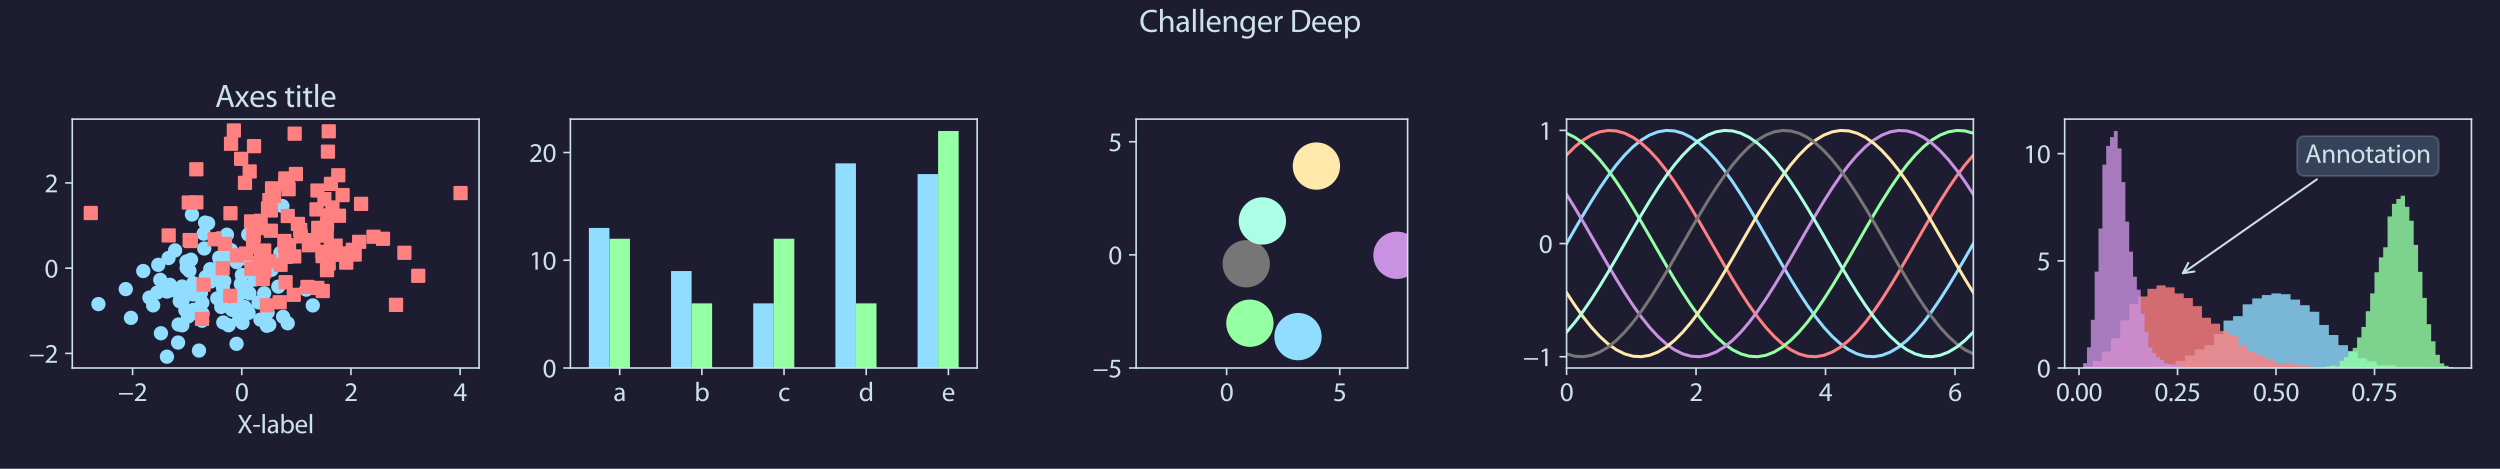 <svg height="307.2" viewBox="0 0 1228.8 230.4" width="1638.4" xmlns="http://www.w3.org/2000/svg" xmlns:xlink="http://www.w3.org/1999/xlink"><defs><style>*{stroke-linecap:butt;stroke-linejoin:round}</style></defs><g id="figure_1"><path d="M0 230.4h1228.8V0H0z" style="fill:#1e1c31" id="patch_1"/><g id="axes_1"><path d="M35.53 180.88h199.934V58.56H35.53z" style="fill:#1e1c31" id="patch_2"/><g id="matplotlib.axis_1"><g id="xtick_1"><g id="line2d_1"><defs><path d="M0 0v3.5" id="m5977564059" style="stroke:#cbe3e7;stroke-width:.8"/></defs><use style="fill:#cbe3e7;stroke:#cbe3e7;stroke-width:.8" x="65.165" xlink:href="#m5977564059" y="180.88"/></g><g style="fill:#cbe3e7" transform="matrix(.13 0 0 -.13 57.957 197.11)" id="text_1"><defs><path d="M256 1901v-384h3302v384H256z" id="MyriadPro-Regular-2212" transform="scale(.016)"/><path d="M2944 0v467H1075v13l333 307c877 845 1434 1466 1434 2234 0 595-378 1209-1274 1209-480 0-890-179-1178-422l180-397c192 160 505 352 883 352 621 0 825-390 825-813-6-627-486-1164-1548-2176L288 346V0h2656z" id="MyriadPro-Regular-32" transform="scale(.016)"/></defs><use xlink:href="#MyriadPro-Regular-2212"/><use x="59.6" xlink:href="#MyriadPro-Regular-32"/></g></g><g id="xtick_2"><use style="fill:#cbe3e7;stroke:#cbe3e7;stroke-width:.8" x="118.833" xlink:href="#m5977564059" y="180.88" id="line2d_2"/><g style="fill:#cbe3e7" transform="matrix(.13 0 0 -.13 115.498 197.11)" id="text_2"><defs><path d="M1677 4230c-845 0-1447-768-1447-2163C243 691 794-70 1606-70c922 0 1447 780 1447 2195 0 1325-499 2105-1376 2105zm-32-435c582 0 845-672 845-1696 0-1062-276-1734-852-1734-512 0-844 614-844 1696 0 1133 358 1734 851 1734z" id="MyriadPro-Regular-30" transform="scale(.016)"/></defs><use xlink:href="#MyriadPro-Regular-30"/></g></g><g id="xtick_3"><use style="fill:#cbe3e7;stroke:#cbe3e7;stroke-width:.8" x="172.5" xlink:href="#m5977564059" y="180.88" id="line2d_3"/><use xlink:href="#MyriadPro-Regular-32" style="fill:#cbe3e7" transform="matrix(.13 0 0 -.13 169.166 197.11)" id="text_3"/></g><g id="xtick_4"><use style="fill:#cbe3e7;stroke:#cbe3e7;stroke-width:.8" x="226.168" xlink:href="#m5977564059" y="180.88" id="line2d_4"/><g style="fill:#cbe3e7" transform="matrix(.13 0 0 -.13 222.834 197.11)" id="text_4"><defs><path d="M2560 0v1133h582v441h-582v2586h-608L96 1504v-371h1933V0h531zM666 1574v13l1017 1415c115 192 218 371 346 614h19c-13-218-19-435-19-653V1574H666z" id="MyriadPro-Regular-34" transform="scale(.016)"/></defs><use xlink:href="#MyriadPro-Regular-34"/></g></g><g style="fill:#cbe3e7" transform="matrix(.13 0 0 -.13 116.635 212.914)" id="text_5"><defs><path d="M3494 0 2150 2214l1312 2100h-640l-588-1012c-160-275-269-473-391-729h-19c-115 230-237 448-397 729L858 4314H211l1267-2132L160 0h640l518 947c224 378 346 608 468 858h12c135-250 276-487 500-851L2848 0h646z" id="MyriadPro-Regular-58" transform="scale(.016)"/><path d="M192 1939v-416h1581v416H192z" id="MyriadPro-Regular-2d" transform="scale(.016)"/><path d="M467 0h563v4544H467V0z" id="MyriadPro-Regular-6c" transform="scale(.016)"/><path d="M2643 1901c0 621-230 1267-1177 1267-391 0-762-109-1018-275l128-371c218 140 518 230 806 230 634 0 704-461 704-717v-64C890 1978 224 1568 224 819c0-448 320-889 947-889 442 0 775 217 947 460h20l44-390h512c-38 211-51 474-51 742v1159zm-544-858c0-57-13-121-32-179-89-262-345-518-749-518-288 0-531 172-531 537 0 602 698 711 1312 698v-538z" id="MyriadPro-Regular-61" transform="scale(.016)"/><path d="M467 800c0-275-13-589-25-800h486l26 512h19c230-410 589-582 1037-582 691 0 1388 550 1388 1657 7 941-537 1581-1305 1581-499 0-858-224-1056-570h-13v1946H467V800zm557 998c0 90 19 167 32 231 115 429 474 691 858 691 601 0 921-531 921-1152 0-710-352-1190-941-1190-409 0-736 268-844 659-13 64-26 134-26 205v556z" id="MyriadPro-Regular-62" transform="scale(.016)"/><path d="M2957 1446c6 58 19 148 19 263 0 569-269 1459-1280 1459-902 0-1453-736-1453-1670C243 563 813-70 1766-70c493 0 832 108 1031 198l-96 403c-211-89-455-160-858-160-563 0-1049 314-1062 1075h2176zM787 1850c45 390 295 915 864 915 634 0 787-557 781-915H787z" id="MyriadPro-Regular-65" transform="scale(.016)"/></defs><use xlink:href="#MyriadPro-Regular-58"/><use x="57.1" xlink:href="#MyriadPro-Regular-2d"/><use x="87.8" xlink:href="#MyriadPro-Regular-6c"/><use x="111.4" xlink:href="#MyriadPro-Regular-61"/><use x="159.6" xlink:href="#MyriadPro-Regular-62"/><use x="216.5" xlink:href="#MyriadPro-Regular-65"/><use x="266.6" xlink:href="#MyriadPro-Regular-6c"/></g></g><g id="matplotlib.axis_2"><g id="ytick_1"><g id="line2d_5"><defs><path d="M0 0h-3.5" id="m542e4ddb6e" style="stroke:#cbe3e7;stroke-width:.8"/></defs><use style="fill:#cbe3e7;stroke:#cbe3e7;stroke-width:.8" x="35.53" xlink:href="#m542e4ddb6e" y="173.709"/></g><g style="fill:#cbe3e7" transform="matrix(.13 0 0 -.13 14.114 178.324)" id="text_6"><use xlink:href="#MyriadPro-Regular-2212"/><use x="59.6" xlink:href="#MyriadPro-Regular-32"/></g></g><g id="ytick_2"><use style="fill:#cbe3e7;stroke:#cbe3e7;stroke-width:.8" x="35.53" xlink:href="#m542e4ddb6e" y="131.813" id="line2d_6"/><use xlink:href="#MyriadPro-Regular-30" style="fill:#cbe3e7" transform="matrix(.13 0 0 -.13 21.861 136.428)" id="text_7"/></g><g id="ytick_3"><use style="fill:#cbe3e7;stroke:#cbe3e7;stroke-width:.8" x="35.53" xlink:href="#m542e4ddb6e" y="89.916" id="line2d_7"/><use xlink:href="#MyriadPro-Regular-32" style="fill:#cbe3e7" transform="matrix(.13 0 0 -.13 21.861 94.531)" id="text_8"/></g></g><g id="line2d_8"><defs><path d="M0 3a3 3 0 1 0 0-6 3 3 0 0 0 0 6z" id="m3dda880551" style="stroke:#91ddff"/></defs><g clip-path="url(#pf82b9658dc)"><use style="fill:#91ddff;stroke:#91ddff" x="75.285" xlink:href="#m3dda880551" y="150.108"/><use style="fill:#91ddff;stroke:#91ddff" x="82.045" xlink:href="#m3dda880551" y="175.32"/><use style="fill:#91ddff;stroke:#91ddff" x="108.739" xlink:href="#m3dda880551" y="150.863"/><use style="fill:#91ddff;stroke:#91ddff" x="118.89" xlink:href="#m3dda880551" y="135.18"/><use style="fill:#91ddff;stroke:#91ddff" x="103.625" xlink:href="#m3dda880551" y="138.356"/><use style="fill:#91ddff;stroke:#91ddff" x="93.884" xlink:href="#m3dda880551" y="127.657"/><use style="fill:#91ddff;stroke:#91ddff" x="107.399" xlink:href="#m3dda880551" y="117.193"/><use style="fill:#91ddff;stroke:#91ddff" x="118.372" xlink:href="#m3dda880551" y="139.564"/><use style="fill:#91ddff;stroke:#91ddff" x="112.369" xlink:href="#m3dda880551" y="159.875"/><use style="fill:#91ddff;stroke:#91ddff" x="83.557" xlink:href="#m3dda880551" y="140.007"/><use style="fill:#91ddff;stroke:#91ddff" x="139.146" xlink:href="#m3dda880551" y="155.723"/><use style="fill:#91ddff;stroke:#91ddff" x="133.461" xlink:href="#m3dda880551" y="132.609"/><use style="fill:#91ddff;stroke:#91ddff" x="120.219" xlink:href="#m3dda880551" y="150.913"/><use style="fill:#91ddff;stroke:#91ddff" x="103.341" xlink:href="#m3dda880551" y="132.295"/><use style="fill:#91ddff;stroke:#91ddff" x="127.09" xlink:href="#m3dda880551" y="148.627"/><use style="fill:#91ddff;stroke:#91ddff" x="137.84" xlink:href="#m3dda880551" y="124.265"/><use style="fill:#91ddff;stroke:#91ddff" x="136.787" xlink:href="#m3dda880551" y="140.882"/><use style="fill:#91ddff;stroke:#91ddff" x="91.859" xlink:href="#m3dda880551" y="152.939"/><use style="fill:#91ddff;stroke:#91ddff" x="73.451" xlink:href="#m3dda880551" y="146.273"/><use style="fill:#91ddff;stroke:#91ddff" x="82.847" xlink:href="#m3dda880551" y="126.823"/><use style="fill:#91ddff;stroke:#91ddff" x="132.345" xlink:href="#m3dda880551" y="159.68"/><use style="fill:#91ddff;stroke:#91ddff" x="108.887" xlink:href="#m3dda880551" y="131.55"/><use style="fill:#91ddff;stroke:#91ddff" x="113.529" xlink:href="#m3dda880551" y="122.959"/><use style="fill:#91ddff;stroke:#91ddff" x="111.529" xlink:href="#m3dda880551" y="115.367"/><use style="fill:#91ddff;stroke:#91ddff" x="98.75" xlink:href="#m3dda880551" y="143.979"/><use style="fill:#91ddff;stroke:#91ddff" x="122.573" xlink:href="#m3dda880551" y="144.166"/><use style="fill:#91ddff;stroke:#91ddff" x="99.438" xlink:href="#m3dda880551" y="148.818"/><use style="fill:#91ddff;stroke:#91ddff" x="89.488" xlink:href="#m3dda880551" y="140.841"/><use style="fill:#91ddff;stroke:#91ddff" x="108.055" xlink:href="#m3dda880551" y="127.578"/><use style="fill:#91ddff;stroke:#91ddff" x="118.399" xlink:href="#m3dda880551" y="144.178"/><use style="fill:#91ddff;stroke:#91ddff" x="150.55" xlink:href="#m3dda880551" y="142.345"/><use style="fill:#91ddff;stroke:#91ddff" x="101.117" xlink:href="#m3dda880551" y="136.16"/><use style="fill:#91ddff;stroke:#91ddff" x="70.415" xlink:href="#m3dda880551" y="133.207"/><use style="fill:#91ddff;stroke:#91ddff" x="91.118" xlink:href="#m3dda880551" y="152.449"/><use style="fill:#91ddff;stroke:#91ddff" x="123.886" xlink:href="#m3dda880551" y="132.132"/><use style="fill:#91ddff;stroke:#91ddff" x="94.975" xlink:href="#m3dda880551" y="139.188"/><use style="fill:#91ddff;stroke:#91ddff" x="87.523" xlink:href="#m3dda880551" y="168.367"/><use style="fill:#91ddff;stroke:#91ddff" x="92.025" xlink:href="#m3dda880551" y="129.97"/><use style="fill:#91ddff;stroke:#91ddff" x="119.195" xlink:href="#m3dda880551" y="158.718"/><use style="fill:#91ddff;stroke:#91ddff" x="82.017" xlink:href="#m3dda880551" y="143.302"/><use style="fill:#91ddff;stroke:#91ddff" x="107.337" xlink:href="#m3dda880551" y="137.115"/><use style="fill:#91ddff;stroke:#91ddff" x="122.161" xlink:href="#m3dda880551" y="153.764"/><use style="fill:#91ddff;stroke:#91ddff" x="138.793" xlink:href="#m3dda880551" y="101.278"/><use style="fill:#91ddff;stroke:#91ddff" x="100.391" xlink:href="#m3dda880551" y="122.136"/><use style="fill:#91ddff;stroke:#91ddff" x="94.349" xlink:href="#m3dda880551" y="105.445"/><use style="fill:#91ddff;stroke:#91ddff" x="89.775" xlink:href="#m3dda880551" y="147.638"/><use style="fill:#91ddff;stroke:#91ddff" x="77.257" xlink:href="#m3dda880551" y="143.795"/><use style="fill:#91ddff;stroke:#91ddff" x="153.74" xlink:href="#m3dda880551" y="150.116"/><use style="fill:#91ddff;stroke:#91ddff" x="111.722" xlink:href="#m3dda880551" y="124.839"/><use style="fill:#91ddff;stroke:#91ddff" x="109.57" xlink:href="#m3dda880551" y="141.473"/><use style="fill:#91ddff;stroke:#91ddff" x="48.375" xlink:href="#m3dda880551" y="149.465"/><use style="fill:#91ddff;stroke:#91ddff" x="121.065" xlink:href="#m3dda880551" y="141.008"/><use style="fill:#91ddff;stroke:#91ddff" x="61.825" xlink:href="#m3dda880551" y="142.099"/><use style="fill:#91ddff;stroke:#91ddff" x="99.571" xlink:href="#m3dda880551" y="154.24"/><use style="fill:#91ddff;stroke:#91ddff" x="77.788" xlink:href="#m3dda880551" y="130.169"/><use style="fill:#91ddff;stroke:#91ddff" x="102.305" xlink:href="#m3dda880551" y="109.785"/><use style="fill:#91ddff;stroke:#91ddff" x="131.56" xlink:href="#m3dda880551" y="153.571"/><use style="fill:#91ddff;stroke:#91ddff" x="109.165" xlink:href="#m3dda880551" y="148.239"/><use style="fill:#91ddff;stroke:#91ddff" x="98.484" xlink:href="#m3dda880551" y="144.201"/><use style="fill:#91ddff;stroke:#91ddff" x="87.771" xlink:href="#m3dda880551" y="159.507"/><use style="fill:#91ddff;stroke:#91ddff" x="94.872" xlink:href="#m3dda880551" y="144.731"/><use style="fill:#91ddff;stroke:#91ddff" x="129.855" xlink:href="#m3dda880551" y="144.164"/><use style="fill:#91ddff;stroke:#91ddff" x="116.278" xlink:href="#m3dda880551" y="168.996"/><use style="fill:#91ddff;stroke:#91ddff" x="89.608" xlink:href="#m3dda880551" y="159.891"/><use style="fill:#91ddff;stroke:#91ddff" x="86.062" xlink:href="#m3dda880551" y="123.078"/><use style="fill:#91ddff;stroke:#91ddff" x="106.812" xlink:href="#m3dda880551" y="146.645"/><use style="fill:#91ddff;stroke:#91ddff" x="128.013" xlink:href="#m3dda880551" y="157.097"/><use style="fill:#91ddff;stroke:#91ddff" x="79.106" xlink:href="#m3dda880551" y="163.805"/><use style="fill:#91ddff;stroke:#91ddff" x="110.22" xlink:href="#m3dda880551" y="138.131"/><use style="fill:#91ddff;stroke:#91ddff" x="100.097" xlink:href="#m3dda880551" y="114.837"/><use style="fill:#91ddff;stroke:#91ddff" x="109.757" xlink:href="#m3dda880551" y="158.508"/><use style="fill:#91ddff;stroke:#91ddff" x="131.156" xlink:href="#m3dda880551" y="160.131"/><use style="fill:#91ddff;stroke:#91ddff" x="78.771" xlink:href="#m3dda880551" y="137.548"/><use style="fill:#91ddff;stroke:#91ddff" x="141.413" xlink:href="#m3dda880551" y="158.889"/><use style="fill:#91ddff;stroke:#91ddff" x="96.186" xlink:href="#m3dda880551" y="152.221"/><use style="fill:#91ddff;stroke:#91ddff" x="83.569" xlink:href="#m3dda880551" y="142.749"/><use style="fill:#91ddff;stroke:#91ddff" x="100.804" xlink:href="#m3dda880551" y="109.413"/><use style="fill:#91ddff;stroke:#91ddff" x="122.004" xlink:href="#m3dda880551" y="115.258"/><use style="fill:#91ddff;stroke:#91ddff" x="64.369" xlink:href="#m3dda880551" y="156.236"/><use style="fill:#91ddff;stroke:#91ddff" x="88.361" xlink:href="#m3dda880551" y="148.079"/><use style="fill:#91ddff;stroke:#91ddff" x="116.231" xlink:href="#m3dda880551" y="128.811"/><use style="fill:#91ddff;stroke:#91ddff" x="92.396" xlink:href="#m3dda880551" y="155.6"/><use style="fill:#91ddff;stroke:#91ddff" x="121.166" xlink:href="#m3dda880551" y="127.227"/><use style="fill:#91ddff;stroke:#91ddff" x="93.079" xlink:href="#m3dda880551" y="133.075"/><use style="fill:#91ddff;stroke:#91ddff" x="91.655" xlink:href="#m3dda880551" y="128.533"/><use style="fill:#91ddff;stroke:#91ddff" x="91.739" xlink:href="#m3dda880551" y="131.715"/><use style="fill:#91ddff;stroke:#91ddff" x="110.293" xlink:href="#m3dda880551" y="126.897"/><use style="fill:#91ddff;stroke:#91ddff" x="117.414" xlink:href="#m3dda880551" y="126.707"/><use style="fill:#91ddff;stroke:#91ddff" x="107.76" xlink:href="#m3dda880551" y="126.609"/><use style="fill:#91ddff;stroke:#91ddff" x="99.342" xlink:href="#m3dda880551" y="157.644"/><use style="fill:#91ddff;stroke:#91ddff" x="96.901" xlink:href="#m3dda880551" y="153.881"/><use style="fill:#91ddff;stroke:#91ddff" x="88.615" xlink:href="#m3dda880551" y="145.743"/><use style="fill:#91ddff;stroke:#91ddff" x="94.945" xlink:href="#m3dda880551" y="152.372"/><use style="fill:#91ddff;stroke:#91ddff" x="117.502" xlink:href="#m3dda880551" y="157.104"/><use style="fill:#91ddff;stroke:#91ddff" x="97.803" xlink:href="#m3dda880551" y="172.306"/><use style="fill:#91ddff;stroke:#91ddff" x="125.262" xlink:href="#m3dda880551" y="137.364"/><use style="fill:#91ddff;stroke:#91ddff" x="117.191" xlink:href="#m3dda880551" y="150.316"/><use style="fill:#91ddff;stroke:#91ddff" x="106.012" xlink:href="#m3dda880551" y="135.393"/><use style="fill:#91ddff;stroke:#91ddff" x="121.487" xlink:href="#m3dda880551" y="152.419"/><use style="fill:#91ddff;stroke:#91ddff" x="114.093" xlink:href="#m3dda880551" y="152.291"/></g></g><g id="line2d_9"><defs><path d="M-3 3h6v-6h-6z" id="mab4e9adbf5" style="stroke:#ff8080;stroke-linejoin:miter"/></defs><g clip-path="url(#pf82b9658dc)"><use style="fill:#ff8080;stroke:#ff8080;stroke-linejoin:miter" x="124.7" xlink:href="#mab4e9adbf5" y="115.678"/><use style="fill:#ff8080;stroke:#ff8080;stroke-linejoin:miter" x="151.147" xlink:href="#mab4e9adbf5" y="141.04"/><use style="fill:#ff8080;stroke:#ff8080;stroke-linejoin:miter" x="158.564" xlink:href="#mab4e9adbf5" y="125.893"/><use style="fill:#ff8080;stroke:#ff8080;stroke-linejoin:miter" x="44.618" xlink:href="#mab4e9adbf5" y="104.701"/><use style="fill:#ff8080;stroke:#ff8080;stroke-linejoin:miter" x="176.53" xlink:href="#mab4e9adbf5" y="118.863"/><use style="fill:#ff8080;stroke:#ff8080;stroke-linejoin:miter" x="82.907" xlink:href="#mab4e9adbf5" y="115.72"/><use style="fill:#ff8080;stroke:#ff8080;stroke-linejoin:miter" x="124.864" xlink:href="#mab4e9adbf5" y="71.833"/><use style="fill:#ff8080;stroke:#ff8080;stroke-linejoin:miter" x="174.332" xlink:href="#mab4e9adbf5" y="125.1"/><use style="fill:#ff8080;stroke:#ff8080;stroke-linejoin:miter" x="133.716" xlink:href="#mab4e9adbf5" y="92.564"/><use style="fill:#ff8080;stroke:#ff8080;stroke-linejoin:miter" x="110.557" xlink:href="#mab4e9adbf5" y="119.887"/><use style="fill:#ff8080;stroke:#ff8080;stroke-linejoin:miter" x="168.392" xlink:href="#mab4e9adbf5" y="95.877"/><use style="fill:#ff8080;stroke:#ff8080;stroke-linejoin:miter" x="141.877" xlink:href="#mab4e9adbf5" y="93.012"/><use style="fill:#ff8080;stroke:#ff8080;stroke-linejoin:miter" x="140.183" xlink:href="#mab4e9adbf5" y="90.527"/><use style="fill:#ff8080;stroke:#ff8080;stroke-linejoin:miter" x="188.244" xlink:href="#mab4e9adbf5" y="117.373"/><use style="fill:#ff8080;stroke:#ff8080;stroke-linejoin:miter" x="145.448" xlink:href="#mab4e9adbf5" y="85.519"/><use style="fill:#ff8080;stroke:#ff8080;stroke-linejoin:miter" x="173.413" xlink:href="#mab4e9adbf5" y="122.784"/><use style="fill:#ff8080;stroke:#ff8080;stroke-linejoin:miter" x="126.612" xlink:href="#mab4e9adbf5" y="112.114"/><use style="fill:#ff8080;stroke:#ff8080;stroke-linejoin:miter" x="144.837" xlink:href="#mab4e9adbf5" y="65.703"/><use style="fill:#ff8080;stroke:#ff8080;stroke-linejoin:miter" x="141.511" xlink:href="#mab4e9adbf5" y="88.989"/><use style="fill:#ff8080;stroke:#ff8080;stroke-linejoin:miter" x="100.025" xlink:href="#mab4e9adbf5" y="139.942"/><use style="fill:#ff8080;stroke:#ff8080;stroke-linejoin:miter" x="147.569" xlink:href="#mab4e9adbf5" y="112.997"/><use style="fill:#ff8080;stroke:#ff8080;stroke-linejoin:miter" x="147.839" xlink:href="#mab4e9adbf5" y="116.173"/><use style="fill:#ff8080;stroke:#ff8080;stroke-linejoin:miter" x="129.926" xlink:href="#mab4e9adbf5" y="133.379"/><use style="fill:#ff8080;stroke:#ff8080;stroke-linejoin:miter" x="161.592" xlink:href="#mab4e9adbf5" y="64.537"/><use style="fill:#ff8080;stroke:#ff8080;stroke-linejoin:miter" x="154.035" xlink:href="#mab4e9adbf5" y="118.038"/><use style="fill:#ff8080;stroke:#ff8080;stroke-linejoin:miter" x="160.736" xlink:href="#mab4e9adbf5" y="132.789"/><use style="fill:#ff8080;stroke:#ff8080;stroke-linejoin:miter" x="164.978" xlink:href="#mab4e9adbf5" y="120.728"/><use style="fill:#ff8080;stroke:#ff8080;stroke-linejoin:miter" x="160.59" xlink:href="#mab4e9adbf5" y="115.799"/><use style="fill:#ff8080;stroke:#ff8080;stroke-linejoin:miter" x="194.652" xlink:href="#mab4e9adbf5" y="149.839"/><use style="fill:#ff8080;stroke:#ff8080;stroke-linejoin:miter" x="155.568" xlink:href="#mab4e9adbf5" y="102.921"/><use style="fill:#ff8080;stroke:#ff8080;stroke-linejoin:miter" x="183.583" xlink:href="#mab4e9adbf5" y="116.354"/><use style="fill:#ff8080;stroke:#ff8080;stroke-linejoin:miter" x="124.386" xlink:href="#mab4e9adbf5" y="121.531"/><use style="fill:#ff8080;stroke:#ff8080;stroke-linejoin:miter" x="162.668" xlink:href="#mab4e9adbf5" y="90.383"/><use style="fill:#ff8080;stroke:#ff8080;stroke-linejoin:miter" x="133.116" xlink:href="#mab4e9adbf5" y="113.407"/><use style="fill:#ff8080;stroke:#ff8080;stroke-linejoin:miter" x="159.434" xlink:href="#mab4e9adbf5" y="97.855"/><use style="fill:#ff8080;stroke:#ff8080;stroke-linejoin:miter" x="177.482" xlink:href="#mab4e9adbf5" y="100.203"/><use style="fill:#ff8080;stroke:#ff8080;stroke-linejoin:miter" x="144.396" xlink:href="#mab4e9adbf5" y="144.913"/><use style="fill:#ff8080;stroke:#ff8080;stroke-linejoin:miter" x="132.385" xlink:href="#mab4e9adbf5" y="128.404"/><use style="fill:#ff8080;stroke:#ff8080;stroke-linejoin:miter" x="141.442" xlink:href="#mab4e9adbf5" y="106.17"/><use style="fill:#ff8080;stroke:#ff8080;stroke-linejoin:miter" x="140.383" xlink:href="#mab4e9adbf5" y="138.714"/><use style="fill:#ff8080;stroke:#ff8080;stroke-linejoin:miter" x="162.636" xlink:href="#mab4e9adbf5" y="121.71"/><use style="fill:#ff8080;stroke:#ff8080;stroke-linejoin:miter" x="124.515" xlink:href="#mab4e9adbf5" y="116.112"/><use style="fill:#ff8080;stroke:#ff8080;stroke-linejoin:miter" x="166.616" xlink:href="#mab4e9adbf5" y="106.037"/><use style="fill:#ff8080;stroke:#ff8080;stroke-linejoin:miter" x="131.743" xlink:href="#mab4e9adbf5" y="102.351"/><use style="fill:#ff8080;stroke:#ff8080;stroke-linejoin:miter" x="134.741" xlink:href="#mab4e9adbf5" y="96.394"/><use style="fill:#ff8080;stroke:#ff8080;stroke-linejoin:miter" x="156.409" xlink:href="#mab4e9adbf5" y="111.99"/><use style="fill:#ff8080;stroke:#ff8080;stroke-linejoin:miter" x="123.416" xlink:href="#mab4e9adbf5" y="108.824"/><use style="fill:#ff8080;stroke:#ff8080;stroke-linejoin:miter" x="140.454" xlink:href="#mab4e9adbf5" y="126.256"/><use style="fill:#ff8080;stroke:#ff8080;stroke-linejoin:miter" x="109.448" xlink:href="#mab4e9adbf5" y="131.829"/><use style="fill:#ff8080;stroke:#ff8080;stroke-linejoin:miter" x="151.832" xlink:href="#mab4e9adbf5" y="120.521"/><use style="fill:#ff8080;stroke:#ff8080;stroke-linejoin:miter" x="92.782" xlink:href="#mab4e9adbf5" y="99.529"/><use style="fill:#ff8080;stroke:#ff8080;stroke-linejoin:miter" x="127.412" xlink:href="#mab4e9adbf5" y="129.178"/><use style="fill:#ff8080;stroke:#ff8080;stroke-linejoin:miter" x="128.269" xlink:href="#mab4e9adbf5" y="127.857"/><use style="fill:#ff8080;stroke:#ff8080;stroke-linejoin:miter" x="113.289" xlink:href="#mab4e9adbf5" y="104.799"/><use style="fill:#ff8080;stroke:#ff8080;stroke-linejoin:miter" x="142.055" xlink:href="#mab4e9adbf5" y="120.541"/><use style="fill:#ff8080;stroke:#ff8080;stroke-linejoin:miter" x="158.652" xlink:href="#mab4e9adbf5" y="143.027"/><use style="fill:#ff8080;stroke:#ff8080;stroke-linejoin:miter" x="137.467" xlink:href="#mab4e9adbf5" y="148.558"/><use style="fill:#ff8080;stroke:#ff8080;stroke-linejoin:miter" x="93.806" xlink:href="#mab4e9adbf5" y="118.464"/><use style="fill:#ff8080;stroke:#ff8080;stroke-linejoin:miter" x="146.423" xlink:href="#mab4e9adbf5" y="110.047"/><use style="fill:#ff8080;stroke:#ff8080;stroke-linejoin:miter" x="163.385" xlink:href="#mab4e9adbf5" y="101.974"/><use style="fill:#ff8080;stroke:#ff8080;stroke-linejoin:miter" x="116.42" xlink:href="#mab4e9adbf5" y="125.549"/><use style="fill:#ff8080;stroke:#ff8080;stroke-linejoin:miter" x="137.921" xlink:href="#mab4e9adbf5" y="130.169"/><use style="fill:#ff8080;stroke:#ff8080;stroke-linejoin:miter" x="164.239" xlink:href="#mab4e9adbf5" y="123.103"/><use style="fill:#ff8080;stroke:#ff8080;stroke-linejoin:miter" x="131.185" xlink:href="#mab4e9adbf5" y="150.06"/><use style="fill:#ff8080;stroke:#ff8080;stroke-linejoin:miter" x="105.475" xlink:href="#mab4e9adbf5" y="117.596"/><use style="fill:#ff8080;stroke:#ff8080;stroke-linejoin:miter" x="205.569" xlink:href="#mab4e9adbf5" y="135.569"/><use style="fill:#ff8080;stroke:#ff8080;stroke-linejoin:miter" x="158.552" xlink:href="#mab4e9adbf5" y="123.756"/><use style="fill:#ff8080;stroke:#ff8080;stroke-linejoin:miter" x="122.73" xlink:href="#mab4e9adbf5" y="84.268"/><use style="fill:#ff8080;stroke:#ff8080;stroke-linejoin:miter" x="140.044" xlink:href="#mab4e9adbf5" y="120.898"/><use style="fill:#ff8080;stroke:#ff8080;stroke-linejoin:miter" x="120.416" xlink:href="#mab4e9adbf5" y="89.883"/><use style="fill:#ff8080;stroke:#ff8080;stroke-linejoin:miter" x="161.573" xlink:href="#mab4e9adbf5" y="129.506"/><use style="fill:#ff8080;stroke:#ff8080;stroke-linejoin:miter" x="129.869" xlink:href="#mab4e9adbf5" y="123.139"/><use style="fill:#ff8080;stroke:#ff8080;stroke-linejoin:miter" x="113.171" xlink:href="#mab4e9adbf5" y="145.39"/><use style="fill:#ff8080;stroke:#ff8080;stroke-linejoin:miter" x="133.149" xlink:href="#mab4e9adbf5" y="103.464"/><use style="fill:#ff8080;stroke:#ff8080;stroke-linejoin:miter" x="160.735" xlink:href="#mab4e9adbf5" y="110.202"/><use style="fill:#ff8080;stroke:#ff8080;stroke-linejoin:miter" x="128.136" xlink:href="#mab4e9adbf5" y="108.512"/><use style="fill:#ff8080;stroke:#ff8080;stroke-linejoin:miter" x="96.497" xlink:href="#mab4e9adbf5" y="99.46"/><use style="fill:#ff8080;stroke:#ff8080;stroke-linejoin:miter" x="161.194" xlink:href="#mab4e9adbf5" y="74.534"/><use style="fill:#ff8080;stroke:#ff8080;stroke-linejoin:miter" x="198.76" xlink:href="#mab4e9adbf5" y="124.262"/><use style="fill:#ff8080;stroke:#ff8080;stroke-linejoin:miter" x="96.504" xlink:href="#mab4e9adbf5" y="83.193"/><use style="fill:#ff8080;stroke:#ff8080;stroke-linejoin:miter" x="140.233" xlink:href="#mab4e9adbf5" y="87.718"/><use style="fill:#ff8080;stroke:#ff8080;stroke-linejoin:miter" x="155.992" xlink:href="#mab4e9adbf5" y="141.524"/><use style="fill:#ff8080;stroke:#ff8080;stroke-linejoin:miter" x="129.167" xlink:href="#mab4e9adbf5" y="137.156"/><use style="fill:#ff8080;stroke:#ff8080;stroke-linejoin:miter" x="93.212" xlink:href="#mab4e9adbf5" y="118"/><use style="fill:#ff8080;stroke:#ff8080;stroke-linejoin:miter" x="170.182" xlink:href="#mab4e9adbf5" y="129.083"/><use style="fill:#ff8080;stroke:#ff8080;stroke-linejoin:miter" x="118.514" xlink:href="#mab4e9adbf5" y="78.069"/><use style="fill:#ff8080;stroke:#ff8080;stroke-linejoin:miter" x="139.758" xlink:href="#mab4e9adbf5" y="118.443"/><use style="fill:#ff8080;stroke:#ff8080;stroke-linejoin:miter" x="226.376" xlink:href="#mab4e9adbf5" y="94.894"/><use style="fill:#ff8080;stroke:#ff8080;stroke-linejoin:miter" x="99.288" xlink:href="#mab4e9adbf5" y="156.749"/><use style="fill:#ff8080;stroke:#ff8080;stroke-linejoin:miter" x="144.631" xlink:href="#mab4e9adbf5" y="126.024"/><use style="fill:#ff8080;stroke:#ff8080;stroke-linejoin:miter" x="113.555" xlink:href="#mab4e9adbf5" y="70.647"/><use style="fill:#ff8080;stroke:#ff8080;stroke-linejoin:miter" x="132.386" xlink:href="#mab4e9adbf5" y="98.366"/><use style="fill:#ff8080;stroke:#ff8080;stroke-linejoin:miter" x="166.258" xlink:href="#mab4e9adbf5" y="86.135"/><use style="fill:#ff8080;stroke:#ff8080;stroke-linejoin:miter" x="160.952" xlink:href="#mab4e9adbf5" y="105.883"/><use style="fill:#ff8080;stroke:#ff8080;stroke-linejoin:miter" x="156.038" xlink:href="#mab4e9adbf5" y="93.631"/><use style="fill:#ff8080;stroke:#ff8080;stroke-linejoin:miter" x="120.849" xlink:href="#mab4e9adbf5" y="124.625"/><use style="fill:#ff8080;stroke:#ff8080;stroke-linejoin:miter" x="165.074" xlink:href="#mab4e9adbf5" y="125.219"/><use style="fill:#ff8080;stroke:#ff8080;stroke-linejoin:miter" x="167.241" xlink:href="#mab4e9adbf5" y="124.535"/><use style="fill:#ff8080;stroke:#ff8080;stroke-linejoin:miter" x="114.949" xlink:href="#mab4e9adbf5" y="64.12"/><use style="fill:#ff8080;stroke:#ff8080;stroke-linejoin:miter" x="123.551" xlink:href="#mab4e9adbf5" y="132.141"/></g></g><path d="M35.53 180.88V58.56" style="fill:none;stroke:#cbe3e7;stroke-linecap:square;stroke-linejoin:miter;stroke-width:.8" id="patch_3"/><path d="M235.464 180.88V58.56" style="fill:none;stroke:#cbe3e7;stroke-linecap:square;stroke-linejoin:miter;stroke-width:.8" id="patch_4"/><path d="M35.53 180.88h199.934" style="fill:none;stroke:#cbe3e7;stroke-linecap:square;stroke-linejoin:miter;stroke-width:.8" id="patch_5"/><path d="M35.53 58.56h199.934" style="fill:none;stroke:#cbe3e7;stroke-linecap:square;stroke-linejoin:miter;stroke-width:.8" id="patch_6"/><g style="fill:#cbe3e7" transform="matrix(.156 0 0 -.156 105.727 52.56)" id="text_9"><defs><path d="M2714 1357 3174 0h596L2298 4314h-672L160 0h576l448 1357h1530zm-1415 435 423 1248c83 262 153 525 217 781h13c64-250 128-506 224-787l422-1242H1299z" id="MyriadPro-Regular-41" transform="scale(.016)"/><path d="m102 3098 1050-1517L51 0h621l448 698c115 185 224 345 326 537h13c109-185 211-358 333-537L2246 0h640L1798 1600l1056 1498h-608l-435-660c-102-166-205-326-307-512h-19c-103 173-199 333-314 506l-441 666H102z" id="MyriadPro-Regular-78" transform="scale(.016)"/><path d="M250 147C467 19 781-70 1120-70c736 0 1158 390 1158 934 0 461-275 730-812 934-404 154-589 269-589 525 0 231 185 423 518 423 288 0 512-103 634-180l141 410c-173 102-448 192-762 192-666 0-1069-410-1069-909 0-371 263-678 819-877 416-153 576-300 576-569 0-256-192-461-601-461-282 0-576 115-743 224L250 147z" id="MyriadPro-Regular-73" transform="scale(.016)"/><path d="M595 3667v-569H115v-429h480V979c0-365 58-640 218-806C947 19 1158-70 1421-70c217 0 390 38 499 83l-26 422c-83-25-172-38-326-38-314 0-422 217-422 601v1671h806v429h-806v742l-551-173z" id="MyriadPro-Regular-74" transform="scale(.016)"/><path d="M1030 0v3098H467V0h563zM749 4320c-205 0-352-154-352-352 0-192 141-346 339-346 224 0 365 154 358 346 0 198-134 352-345 352z" id="MyriadPro-Regular-69" transform="scale(.016)"/></defs><use xlink:href="#MyriadPro-Regular-41"/><use x="61.2" xlink:href="#MyriadPro-Regular-78"/><use x="107.5" xlink:href="#MyriadPro-Regular-65"/><use x="157.6" xlink:href="#MyriadPro-Regular-73"/><use x="197.2" xlink:href="#MyriadPro-Regular-20"/><use x="218.4" xlink:href="#MyriadPro-Regular-74"/><use x="251.5" xlink:href="#MyriadPro-Regular-69"/><use x="274.9" xlink:href="#MyriadPro-Regular-74"/><use x="308" xlink:href="#MyriadPro-Regular-6c"/><use x="331.6" xlink:href="#MyriadPro-Regular-65"/></g></g><g id="axes_2"><path d="M280.354 180.88h199.934V58.56H280.354z" style="fill:#1e1c31" id="patch_7"/><path clip-path="url(#pb6ef877232)" d="M289.442 180.88h10.098v-68.838h-10.098z" style="fill:#91ddff" id="patch_8"/><path clip-path="url(#pb6ef877232)" d="M329.833 180.88h10.097v-47.657h-10.097z" style="fill:#91ddff" id="patch_9"/><path clip-path="url(#pb6ef877232)" d="M370.223 180.88h10.098v-31.771h-10.098z" style="fill:#91ddff" id="patch_10"/><path clip-path="url(#pb6ef877232)" d="M410.614 180.88h10.098V80.27h-10.098z" style="fill:#91ddff" id="patch_11"/><path clip-path="url(#pb6ef877232)" d="M451.005 180.88h10.097V85.566h-10.097z" style="fill:#91ddff" id="patch_12"/><path clip-path="url(#pb6ef877232)" d="M299.54 180.88h10.097v-63.543H299.54z" style="fill:#95ffa4" id="patch_13"/><path clip-path="url(#pb6ef877232)" d="M339.93 180.88h10.098v-31.771H339.93z" style="fill:#95ffa4" id="patch_14"/><path clip-path="url(#pb6ef877232)" d="M380.321 180.88h10.098v-63.543H380.32z" style="fill:#95ffa4" id="patch_15"/><path clip-path="url(#pb6ef877232)" d="M420.712 180.88h10.097v-31.771h-10.097z" style="fill:#95ffa4" id="patch_16"/><path clip-path="url(#pb6ef877232)" d="M461.102 180.88H471.2V64.385h-10.098z" style="fill:#95ffa4" id="patch_17"/><g id="matplotlib.axis_3"><g id="xtick_5"><use style="fill:#cbe3e7;stroke:#cbe3e7;stroke-width:.8" x="304.588" xlink:href="#m5977564059" y="180.88" id="line2d_10"/><use xlink:href="#MyriadPro-Regular-61" style="fill:#cbe3e7" transform="matrix(.13 0 0 -.13 301.455 197.11)" id="text_10"/></g><g id="xtick_6"><use style="fill:#cbe3e7;stroke:#cbe3e7;stroke-width:.8" x="344.979" xlink:href="#m5977564059" y="180.88" id="line2d_11"/><use xlink:href="#MyriadPro-Regular-62" style="fill:#cbe3e7" transform="matrix(.13 0 0 -.13 341.28 197.11)" id="text_11"/></g><g id="xtick_7"><use style="fill:#cbe3e7;stroke:#cbe3e7;stroke-width:.8" x="385.37" xlink:href="#m5977564059" y="180.88" id="line2d_12"/><g style="fill:#cbe3e7" transform="matrix(.13 0 0 -.13 382.458 197.11)" id="text_12"><defs><path d="M2579 538c-160-71-371-154-691-154-614 0-1075 442-1075 1158 0 647 384 1172 1094 1172 307 0 519-71 653-148l128 436c-154 76-448 160-781 160-1011 0-1664-692-1664-1645C243 570 851-70 1786-70c416 0 742 108 889 185l-96 423z" id="MyriadPro-Regular-63" transform="scale(.016)"/></defs><use xlink:href="#MyriadPro-Regular-63"/></g></g><g id="xtick_8"><use style="fill:#cbe3e7;stroke:#cbe3e7;stroke-width:.8" x="425.761" xlink:href="#m5977564059" y="180.88" id="line2d_13"/><g style="fill:#cbe3e7" transform="matrix(.13 0 0 -.13 422.094 197.11)" id="text_13"><defs><path d="M2579 4544V2694h-13c-140 250-460 474-934 474-755 0-1395-634-1389-1664C243 563 819-70 1568-70c506 0 883 262 1056 608h13l25-538h506c-19 211-26 525-26 800v3744h-563zm0-3245c0-89-6-166-25-243-103-422-448-672-826-672-608 0-915 518-915 1146 0 684 345 1196 928 1196 422 0 729-294 813-652 19-71 25-167 25-237v-538z" id="MyriadPro-Regular-64" transform="scale(.016)"/></defs><use xlink:href="#MyriadPro-Regular-64"/></g></g><g id="xtick_9"><use style="fill:#cbe3e7;stroke:#cbe3e7;stroke-width:.8" x="466.151" xlink:href="#m5977564059" y="180.88" id="line2d_14"/><use xlink:href="#MyriadPro-Regular-65" style="fill:#cbe3e7" transform="matrix(.13 0 0 -.13 462.895 197.11)" id="text_14"/></g></g><g id="matplotlib.axis_4"><g id="ytick_4"><use style="fill:#cbe3e7;stroke:#cbe3e7;stroke-width:.8" x="280.354" xlink:href="#m542e4ddb6e" y="180.88" id="line2d_15"/><use xlink:href="#MyriadPro-Regular-30" style="fill:#cbe3e7" transform="matrix(.13 0 0 -.13 266.685 185.495)" id="text_15"/></g><g id="ytick_5"><use style="fill:#cbe3e7;stroke:#cbe3e7;stroke-width:.8" x="280.354" xlink:href="#m542e4ddb6e" y="127.928" id="line2d_16"/><g style="fill:#cbe3e7" transform="matrix(.13 0 0 -.13 260.017 132.543)" id="text_16"><defs><path d="M1510 0h544v4160h-480l-908-486 108-429 724 390h12V0z" id="MyriadPro-Regular-31" transform="scale(.016)"/></defs><use xlink:href="#MyriadPro-Regular-31"/><use x="51.3" xlink:href="#MyriadPro-Regular-30"/></g></g><g id="ytick_6"><use style="fill:#cbe3e7;stroke:#cbe3e7;stroke-width:.8" x="280.354" xlink:href="#m542e4ddb6e" y="74.975" id="line2d_17"/><g style="fill:#cbe3e7" transform="matrix(.13 0 0 -.13 260.017 79.59)" id="text_17"><use xlink:href="#MyriadPro-Regular-32"/><use x="51.3" xlink:href="#MyriadPro-Regular-30"/></g></g></g><path d="M280.354 180.88V58.56" style="fill:none;stroke:#cbe3e7;stroke-linecap:square;stroke-linejoin:miter;stroke-width:.8" id="patch_18"/><path d="M480.288 180.88V58.56" style="fill:none;stroke:#cbe3e7;stroke-linecap:square;stroke-linejoin:miter;stroke-width:.8" id="patch_19"/><path d="M280.354 180.88h199.934" style="fill:none;stroke:#cbe3e7;stroke-linecap:square;stroke-linejoin:miter;stroke-width:.8" id="patch_20"/><path d="M280.354 58.56h199.934" style="fill:none;stroke:#cbe3e7;stroke-linecap:square;stroke-linejoin:miter;stroke-width:.8" id="patch_21"/></g><g id="axes_3"><path d="M558.425 180.88h133.44V58.56h-133.44z" style="fill:#1e1c31" id="patch_22"/><path clip-path="url(#p498f1fdeb6)" d="M637.99 176.578a11.12 11.12 0 1 0 0-22.241 11.12 11.12 0 0 0 0 22.24z" style="fill:#91ddff;stroke:#91ddff;stroke-linejoin:miter" id="patch_23"/><path clip-path="url(#p498f1fdeb6)" d="M706.927 177.643a11.12 11.12 0 1 0 0-22.241 11.12 11.12 0 0 0 0 22.24z" style="fill:#ff8080;stroke:#ff8080;stroke-linejoin:miter" id="patch_24"/><path clip-path="url(#p498f1fdeb6)" d="M614.35 169.986a11.12 11.12 0 1 0 0-22.241 11.12 11.12 0 0 0 0 22.24z" style="fill:#95ffa4;stroke:#95ffa4;stroke-linejoin:miter" id="patch_25"/><path clip-path="url(#p498f1fdeb6)" d="M686.641 136.603a11.12 11.12 0 1 0 0-22.24 11.12 11.12 0 0 0 0 22.24z" style="fill:#c991e1;stroke:#c991e1;stroke-linejoin:miter" id="patch_26"/><path clip-path="url(#p498f1fdeb6)" d="M647.051 92.743a11.12 11.12 0 1 0 0-22.241 11.12 11.12 0 0 0 0 22.24z" style="fill:#ffe9aa;stroke:#ffe9aa;stroke-linejoin:miter" id="patch_27"/><path clip-path="url(#p498f1fdeb6)" d="M612.552 140.767a11.12 11.12 0 1 0 0-22.241 11.12 11.12 0 0 0 0 22.24z" style="fill:#767676;stroke:#767676;stroke-linejoin:miter" id="patch_28"/><path clip-path="url(#p498f1fdeb6)" d="M620.481 119.722a11.12 11.12 0 1 0 0-22.241 11.12 11.12 0 0 0 0 22.24z" style="fill:#aaffe4;stroke:#aaffe4;stroke-linejoin:miter" id="patch_29"/><g id="matplotlib.axis_5"><g id="xtick_10"><use style="fill:#cbe3e7;stroke:#cbe3e7;stroke-width:.8" x="602.905" xlink:href="#m5977564059" y="180.88" id="line2d_18"/><use xlink:href="#MyriadPro-Regular-30" style="fill:#cbe3e7" transform="matrix(.13 0 0 -.13 599.57 197.11)" id="text_18"/></g><g id="xtick_11"><use style="fill:#cbe3e7;stroke:#cbe3e7;stroke-width:.8" x="658.505" xlink:href="#m5977564059" y="180.88" id="line2d_19"/><g style="fill:#cbe3e7" transform="matrix(.13 0 0 -.13 655.17 197.11)" id="text_19"><defs><path d="M2771 4160H781L512 2163c154 19 339 45 576 45 832 0 1190-384 1197-922 0-556-455-902-986-902-377 0-717 128-889 230L269 186C467 58 851-70 1306-70c902 0 1548 608 1548 1420 0 525-268 884-595 1069-256 154-576 224-896 224-153 0-243-13-339-25l160 1068h1587v474z" id="MyriadPro-Regular-35" transform="scale(.016)"/></defs><use xlink:href="#MyriadPro-Regular-35"/></g></g></g><g id="matplotlib.axis_6"><g id="ytick_7"><use style="fill:#cbe3e7;stroke:#cbe3e7;stroke-width:.8" x="558.425" xlink:href="#m542e4ddb6e" y="180.88" id="line2d_20"/><g style="fill:#cbe3e7" transform="matrix(.13 0 0 -.13 537.01 185.495)" id="text_20"><use xlink:href="#MyriadPro-Regular-2212"/><use x="59.6" xlink:href="#MyriadPro-Regular-35"/></g></g><g id="ytick_8"><use style="fill:#cbe3e7;stroke:#cbe3e7;stroke-width:.8" x="558.425" xlink:href="#m542e4ddb6e" y="125.28" id="line2d_21"/><use xlink:href="#MyriadPro-Regular-30" style="fill:#cbe3e7" transform="matrix(.13 0 0 -.13 544.756 129.895)" id="text_21"/></g><g id="ytick_9"><use style="fill:#cbe3e7;stroke:#cbe3e7;stroke-width:.8" x="558.425" xlink:href="#m542e4ddb6e" y="69.68" id="line2d_22"/><use xlink:href="#MyriadPro-Regular-35" style="fill:#cbe3e7" transform="matrix(.13 0 0 -.13 544.756 74.295)" id="text_22"/></g></g><path d="M558.425 180.88V58.56" style="fill:none;stroke:#cbe3e7;stroke-linecap:square;stroke-linejoin:miter;stroke-width:.8" id="patch_30"/><path d="M691.865 180.88V58.56" style="fill:none;stroke:#cbe3e7;stroke-linecap:square;stroke-linejoin:miter;stroke-width:.8" id="patch_31"/><path d="M558.425 180.88h133.44" style="fill:none;stroke:#cbe3e7;stroke-linecap:square;stroke-linejoin:miter;stroke-width:.8" id="patch_32"/><path d="M558.425 58.56h133.44" style="fill:none;stroke:#cbe3e7;stroke-linecap:square;stroke-linejoin:miter;stroke-width:.8" id="patch_33"/></g><g id="axes_4"><path d="M770.002 180.88h199.934V58.56H770.002z" style="fill:#1e1c31" id="patch_34"/><g id="matplotlib.axis_7"><g id="xtick_12"><use style="fill:#cbe3e7;stroke:#cbe3e7;stroke-width:.8" x="770.002" xlink:href="#m5977564059" y="180.88" id="line2d_23"/><use xlink:href="#MyriadPro-Regular-30" style="fill:#cbe3e7" transform="matrix(.13 0 0 -.13 766.668 197.11)" id="text_23"/></g><g id="xtick_13"><use style="fill:#cbe3e7;stroke:#cbe3e7;stroke-width:.8" x="833.643" xlink:href="#m5977564059" y="180.88" id="line2d_24"/><use xlink:href="#MyriadPro-Regular-32" style="fill:#cbe3e7" transform="matrix(.13 0 0 -.13 830.309 197.11)" id="text_24"/></g><g id="xtick_14"><use style="fill:#cbe3e7;stroke:#cbe3e7;stroke-width:.8" x="897.284" xlink:href="#m5977564059" y="180.88" id="line2d_25"/><use xlink:href="#MyriadPro-Regular-34" style="fill:#cbe3e7" transform="matrix(.13 0 0 -.13 893.95 197.11)" id="text_25"/></g><g id="xtick_15"><use style="fill:#cbe3e7;stroke:#cbe3e7;stroke-width:.8" x="960.925" xlink:href="#m5977564059" y="180.88" id="line2d_26"/><g style="fill:#cbe3e7" transform="matrix(.13 0 0 -.13 957.59 197.11)" id="text_26"><defs><path d="M2662 4224c-102 0-243-6-409-32-525-64-986-275-1331-614-410-410-704-1056-704-1876C218 621 800-70 1690-70c864 0 1382 704 1382 1465 0 813-518 1344-1254 1344-461 0-807-217-1005-480h-19c96 685 563 1331 1446 1479 160 25 307 32 422 25v461zM1690 365c-589 0-903 505-916 1190 0 103 26 186 64 250 154 301 468 512 807 512 518 0 857-359 857-954s-326-998-806-998h-6z" id="MyriadPro-Regular-36" transform="scale(.016)"/></defs><use xlink:href="#MyriadPro-Regular-36"/></g></g></g><g id="matplotlib.axis_8"><g id="ytick_10"><use style="fill:#cbe3e7;stroke:#cbe3e7;stroke-width:.8" x="770.002" xlink:href="#m542e4ddb6e" y="175.349" id="line2d_27"/><g style="fill:#cbe3e7" transform="matrix(.13 0 0 -.13 748.586 179.964)" id="text_27"><use xlink:href="#MyriadPro-Regular-2212"/><use x="59.6" xlink:href="#MyriadPro-Regular-31"/></g></g><g id="ytick_11"><use style="fill:#cbe3e7;stroke:#cbe3e7;stroke-width:.8" x="770.002" xlink:href="#m542e4ddb6e" y="119.72" id="line2d_28"/><use xlink:href="#MyriadPro-Regular-30" style="fill:#cbe3e7" transform="matrix(.13 0 0 -.13 756.333 124.335)" id="text_28"/></g><g id="ytick_12"><use style="fill:#cbe3e7;stroke:#cbe3e7;stroke-width:.8" x="770.002" xlink:href="#m542e4ddb6e" y="64.091" id="line2d_29"/><use xlink:href="#MyriadPro-Regular-31" style="fill:#cbe3e7" transform="matrix(.13 0 0 -.13 756.333 68.706)" id="text_29"/></g></g><path clip-path="url(#pa2f2252768)" d="m770.002 119.72 4.08-7.114 4.08-6.996 4.08-6.766 4.081-6.422 4.08-5.974 4.08-5.428 4.081-4.792 4.08-4.078 4.08-3.297 4.08-2.462 4.081-1.587 4.08-.684 4.08.228 4.081 1.138 4.08 2.028 4.08 2.886 4.08 3.695 4.081 4.444 4.08 5.121 4.08 5.713 4.081 6.21 4.08 6.608 4.08 6.895 4.08 7.07 4.081 7.128 4.08 7.07 4.08 6.895 4.081 6.607 4.08 6.211 4.08 5.713 4.08 5.12 4.081 4.445 4.08 3.695 4.08 2.886 4.081 2.028 4.08 1.138 4.08.228 4.08-.684 4.081-1.587 4.08-2.462 4.08-3.297 4.081-4.078 4.08-4.792 4.08-5.428 4.08-5.974 4.081-6.422 4.08-6.766 4.08-6.996 4.081-7.114" style="fill:none;stroke:#91ddff;stroke-linecap:square;stroke-width:1.5" id="line2d_30"/><path clip-path="url(#pa2f2252768)" d="m770.002 76.228 4.08-4.078 4.08-3.297 4.08-2.462 4.081-1.587 4.08-.684 4.08.228 4.081 1.138 4.08 2.028 4.08 2.886 4.08 3.695 4.081 4.444 4.08 5.121 4.08 5.713 4.081 6.21 4.08 6.608 4.08 6.895 4.08 7.07 4.081 7.128 4.08 7.07 4.08 6.895 4.081 6.607 4.08 6.211 4.08 5.713 4.08 5.12 4.081 4.445 4.08 3.695 4.08 2.886 4.081 2.028 4.08 1.138 4.08.228 4.08-.684 4.081-1.587 4.08-2.462 4.08-3.297 4.081-4.078 4.08-4.792 4.08-5.428 4.08-5.974 4.081-6.422 4.08-6.766 4.08-6.996 4.081-7.114 4.08-7.114 4.08-6.996 4.08-6.766 4.081-6.422 4.08-5.974 4.08-5.428 4.081-4.792" style="fill:none;stroke:#ff8080;stroke-linecap:square;stroke-width:1.5" id="line2d_31"/><path clip-path="url(#pa2f2252768)" d="m770.002 65.486 4.08 2.028 4.08 2.886 4.08 3.695 4.081 4.444 4.08 5.121 4.08 5.713 4.081 6.21 4.08 6.608 4.08 6.895 4.08 7.07 4.081 7.128 4.08 7.07 4.08 6.895 4.081 6.607 4.08 6.211 4.08 5.713 4.08 5.12 4.081 4.445 4.08 3.695 4.08 2.886 4.081 2.028 4.08 1.138 4.08.228 4.08-.684 4.081-1.587 4.08-2.462 4.08-3.297 4.081-4.078 4.08-4.792 4.08-5.428 4.08-5.974 4.081-6.422 4.08-6.766 4.08-6.996 4.081-7.114 4.08-7.114 4.08-6.996 4.08-6.766 4.081-6.422 4.08-5.974 4.08-5.428 4.081-4.792 4.08-4.078 4.08-3.297 4.08-2.462 4.081-1.587 4.08-.684 4.08.228 4.081 1.138" style="fill:none;stroke:#95ffa4;stroke-linecap:square;stroke-width:1.5" id="line2d_32"/><path clip-path="url(#pa2f2252768)" d="m770.002 95.584 4.08 6.607 4.08 6.895 4.08 7.07 4.081 7.128 4.08 7.07 4.08 6.895 4.081 6.607 4.08 6.211 4.08 5.713 4.08 5.12 4.081 4.445 4.08 3.695 4.08 2.886 4.081 2.028 4.08 1.138 4.08.228 4.08-.684 4.081-1.587 4.08-2.462 4.08-3.297 4.081-4.078 4.08-4.792 4.08-5.428 4.08-5.974 4.081-6.422 4.08-6.766 4.08-6.996 4.081-7.114 4.08-7.114 4.08-6.996 4.08-6.766 4.081-6.422 4.08-5.974 4.08-5.428 4.081-4.792 4.08-4.078 4.08-3.297 4.08-2.462 4.081-1.587 4.08-.684 4.08.228 4.081 1.138 4.08 2.028 4.08 2.886 4.08 3.695 4.081 4.444 4.08 5.121 4.08 5.713 4.081 6.21" style="fill:none;stroke:#c991e1;stroke-linecap:square;stroke-width:1.5" id="line2d_33"/><path clip-path="url(#pa2f2252768)" d="m770.002 143.856 4.08 6.211 4.08 5.713 4.08 5.12 4.081 4.445 4.08 3.695 4.08 2.886 4.081 2.028 4.08 1.138 4.08.228 4.08-.684 4.081-1.587 4.08-2.462 4.08-3.297 4.081-4.078 4.08-4.792 4.08-5.428 4.08-5.974 4.081-6.422 4.08-6.766 4.08-6.996 4.081-7.114 4.08-7.114 4.08-6.996 4.08-6.766 4.081-6.422 4.08-5.974 4.08-5.428 4.081-4.792 4.08-4.078 4.08-3.297 4.08-2.462 4.081-1.587 4.08-.684 4.08.228 4.081 1.138 4.08 2.028 4.08 2.886 4.08 3.695 4.081 4.444 4.08 5.121 4.08 5.713 4.081 6.21 4.08 6.608 4.08 6.895 4.08 7.07 4.081 7.128 4.08 7.07 4.08 6.895 4.081 6.607" style="fill:none;stroke:#ffe9aa;stroke-linecap:square;stroke-width:1.5" id="line2d_34"/><path clip-path="url(#pa2f2252768)" d="m770.002 173.954 4.08 1.138 4.08.228 4.08-.684 4.081-1.587 4.08-2.462 4.08-3.297 4.081-4.078 4.08-4.792 4.08-5.428 4.08-5.974 4.081-6.422 4.08-6.766 4.08-6.996 4.081-7.114 4.08-7.114 4.08-6.996 4.08-6.766 4.081-6.422 4.08-5.974 4.08-5.428 4.081-4.792 4.08-4.078 4.08-3.297 4.08-2.462 4.081-1.587 4.08-.684 4.08.228 4.081 1.138 4.08 2.028 4.08 2.886 4.08 3.695 4.081 4.444 4.08 5.121 4.08 5.713 4.081 6.21 4.08 6.608 4.08 6.895 4.08 7.07 4.081 7.128 4.08 7.07 4.08 6.895 4.081 6.607 4.08 6.211 4.08 5.713 4.08 5.12 4.081 4.445 4.08 3.695 4.08 2.886 4.081 2.028" style="fill:none;stroke:#767676;stroke-linecap:square;stroke-width:1.5" id="line2d_35"/><path clip-path="url(#pa2f2252768)" d="m770.002 163.212 4.08-4.792 4.08-5.428 4.08-5.974 4.081-6.422 4.08-6.766 4.08-6.996 4.081-7.114 4.08-7.114 4.08-6.996 4.08-6.766 4.081-6.422 4.08-5.974 4.08-5.428 4.081-4.792 4.08-4.078 4.08-3.297 4.08-2.462 4.081-1.587 4.08-.684 4.08.228 4.081 1.138 4.08 2.028 4.08 2.886 4.08 3.695 4.081 4.444 4.08 5.121 4.08 5.713 4.081 6.21 4.08 6.608 4.08 6.895 4.08 7.07 4.081 7.128 4.08 7.07 4.08 6.895 4.081 6.607 4.08 6.211 4.08 5.713 4.08 5.12 4.081 4.445 4.08 3.695 4.08 2.886 4.081 2.028 4.08 1.138 4.08.228 4.08-.684 4.081-1.587 4.08-2.462 4.08-3.297 4.081-4.078" style="fill:none;stroke:#aaffe4;stroke-linecap:square;stroke-width:1.5" id="line2d_36"/><path d="M770.002 180.88V58.56" style="fill:none;stroke:#cbe3e7;stroke-linecap:square;stroke-linejoin:miter;stroke-width:.8" id="patch_35"/><path d="M969.936 180.88V58.56" style="fill:none;stroke:#cbe3e7;stroke-linecap:square;stroke-linejoin:miter;stroke-width:.8" id="patch_36"/><path d="M770.002 180.88h199.934" style="fill:none;stroke:#cbe3e7;stroke-linecap:square;stroke-linejoin:miter;stroke-width:.8" id="patch_37"/><path d="M770.002 58.56h199.934" style="fill:none;stroke:#cbe3e7;stroke-linecap:square;stroke-linejoin:miter;stroke-width:.8" id="patch_38"/></g><g id="axes_5"><path d="M1014.826 180.88h199.934V58.56h-199.934z" style="fill:#1e1c31" id="patch_39"/><path clip-path="url(#p209e0de02d)" d="M1050.537 180.88v-.217h4.706v-.13h4.707v-.737h4.707v-.693h4.706v-1.691h4.707v-2.688h4.707v-2.904h4.706v-2.168h4.707v-5.462h4.706v-6.632h4.707v-2.168h4.707v-5.808h4.706v-2.905h4.707v-1.647h4.707v-.824h4.706v.39h4.707v2.645h4.707v2.774h4.706v3.208h4.707v6.502h4.707v4.942h4.706v4.985h4.707v3.122h4.706v3.294h4.707v1.517h4.707v1.995h9.413v.78h4.707v.347h4.706v.086h4.707v.087H1055.243z" style="fill:#91ddff;opacity:.8" id="patch_40"/><path clip-path="url(#p209e0de02d)" d="M1024.224 180.88v-.776h4.468v-2.65h4.467v-4.703h4.467v-6.486h4.468v-8.814h4.467v-7.993h4.468v-3.745h4.467v-3.745h4.467v-1.69h4.468v.96h4.467v3.014h4.468v2.238h4.467v3.973h4.467v5.709h4.468v2.923h4.467v3.608h4.468v2.146h4.467v5.024h4.467v2.832h4.468v1.964h4.467v1.78h4.468v2.01h4.467v-.182h4.467v1.005h4.468v.639h4.467v.502h4.468v.274h8.934v.092h4.468v-.046h4.467v.137h-129.554z" style="fill:#ff8080;opacity:.8" id="patch_41"/><path clip-path="url(#p209e0de02d)" d="M1141.405 180.88v-.286h2.143v-.571h2.142v-.381h2.142v.476h2.142v-2.762h2.143v-1.81h2.142v-2.952h2.142v-1.62h2.142v-5.142h2.142v-5.143h2.143v-7.715h2.142v-8.762h2.142V133.83h2.142v-7.334h2.143v-4.952h2.142V106.4h2.142v-6.19h2.142v-2.382h2.142V96.21h2.143v5.429h2.142v6.857h2.142v11.906h2.142v13.239h2.143v12.762h2.142v12.953h2.142v8.381h2.142v6.667h2.142v4.191h2.143v1.238h2.142v.572h2.142v.476H1143.548z" style="fill:#95ffa4;opacity:.8" id="patch_42"/><path clip-path="url(#p209e0de02d)" d="M1023.914 180.88v-2.38h1.886v-7.788h1.886v-13.52h1.887v-23.689h1.886v-21.2h1.886V80.933h1.887V71.74h1.886v-4.327h1.886v-3.028h1.886v8.545h1.887v16.55h1.886v19.47h1.886v14.71h1.886v12.33h1.887v6.383h1.886v12.006h1.886v8.978h1.887v7.355h1.886v2.813h1.886v1.947h1.886v1.406h1.887v1.622h1.886v.65h1.886v.648h1.886v.109h1.887v.108h1.886v.757h1.886v-.108h1.887v.108h3.772v.108H1025.8z" style="fill:#c991e1;opacity:.8" id="patch_43"/><g id="matplotlib.axis_9"><g id="xtick_16"><use style="fill:#cbe3e7;stroke:#cbe3e7;stroke-width:.8" x="1021.887" xlink:href="#m5977564059" y="180.88" id="line2d_37"/><g style="fill:#cbe3e7" transform="matrix(.13 0 0 -.13 1010.539 197.11)" id="text_30"><defs><path d="M710-70c237 0 384 172 384 403 0 237-153 403-377 403S333 570 333 333c0-231 153-403 371-403h6z" id="MyriadPro-Regular-2e" transform="scale(.016)"/></defs><use xlink:href="#MyriadPro-Regular-30"/><use x="51.3" xlink:href="#MyriadPro-Regular-2e"/><use x="72" xlink:href="#MyriadPro-Regular-30"/><use x="123.3" xlink:href="#MyriadPro-Regular-30"/></g></g><g id="xtick_17"><use style="fill:#cbe3e7;stroke:#cbe3e7;stroke-width:.8" x="1070.3" xlink:href="#m5977564059" y="180.88" id="line2d_38"/><g style="fill:#cbe3e7" transform="matrix(.13 0 0 -.13 1058.952 197.11)" id="text_31"><use xlink:href="#MyriadPro-Regular-30"/><use x="51.3" xlink:href="#MyriadPro-Regular-2e"/><use x="72" xlink:href="#MyriadPro-Regular-32"/><use x="123.3" xlink:href="#MyriadPro-Regular-35"/></g></g><g id="xtick_18"><use style="fill:#cbe3e7;stroke:#cbe3e7;stroke-width:.8" x="1118.713" xlink:href="#m5977564059" y="180.88" id="line2d_39"/><g style="fill:#cbe3e7" transform="matrix(.13 0 0 -.13 1107.365 197.11)" id="text_32"><use xlink:href="#MyriadPro-Regular-30"/><use x="51.3" xlink:href="#MyriadPro-Regular-2e"/><use x="72" xlink:href="#MyriadPro-Regular-35"/><use x="123.3" xlink:href="#MyriadPro-Regular-30"/></g></g><g id="xtick_19"><use style="fill:#cbe3e7;stroke:#cbe3e7;stroke-width:.8" x="1167.126" xlink:href="#m5977564059" y="180.88" id="line2d_40"/><g style="fill:#cbe3e7" transform="matrix(.13 0 0 -.13 1155.778 197.11)" id="text_33"><defs><path d="M365 4160v-467h2035v-13L595 0h583l1811 3789v371H365z" id="MyriadPro-Regular-37" transform="scale(.016)"/></defs><use xlink:href="#MyriadPro-Regular-30"/><use x="51.3" xlink:href="#MyriadPro-Regular-2e"/><use x="72" xlink:href="#MyriadPro-Regular-37"/><use x="123.3" xlink:href="#MyriadPro-Regular-35"/></g></g></g><g id="matplotlib.axis_10"><g id="ytick_13"><use style="fill:#cbe3e7;stroke:#cbe3e7;stroke-width:.8" x="1014.826" xlink:href="#m542e4ddb6e" y="180.88" id="line2d_41"/><use xlink:href="#MyriadPro-Regular-30" style="fill:#cbe3e7" transform="matrix(.13 0 0 -.13 1001.157 185.495)" id="text_34"/></g><g id="ytick_14"><use style="fill:#cbe3e7;stroke:#cbe3e7;stroke-width:.8" x="1014.826" xlink:href="#m542e4ddb6e" y="128.2" id="line2d_42"/><use xlink:href="#MyriadPro-Regular-35" style="fill:#cbe3e7" transform="matrix(.13 0 0 -.13 1001.157 132.815)" id="text_35"/></g><g id="ytick_15"><use style="fill:#cbe3e7;stroke:#cbe3e7;stroke-width:.8" x="1014.826" xlink:href="#m542e4ddb6e" y="75.52" id="line2d_43"/><g style="fill:#cbe3e7" transform="matrix(.13 0 0 -.13 994.489 80.135)" id="text_36"><use xlink:href="#MyriadPro-Regular-31"/><use x="51.3" xlink:href="#MyriadPro-Regular-30"/></g></g></g><path d="M1014.826 180.88V58.56" style="fill:none;stroke:#cbe3e7;stroke-linecap:square;stroke-linejoin:miter;stroke-width:.8" id="patch_44"/><path d="M1214.76 180.88V58.56" style="fill:none;stroke:#cbe3e7;stroke-linecap:square;stroke-linejoin:miter;stroke-width:.8" id="patch_45"/><path d="M1014.826 180.88h199.934" style="fill:none;stroke:#cbe3e7;stroke-linecap:square;stroke-linejoin:miter;stroke-width:.8" id="patch_46"/><path d="M1014.826 58.56h199.934" style="fill:none;stroke:#cbe3e7;stroke-linecap:square;stroke-linejoin:miter;stroke-width:.8" id="patch_47"/><g id="patch_48"><path d="m1138.793 88.143-65.94 46.172M1078.604 133.462l-5.751.853 2.768-5.113" style="fill:none;stroke:#cbe3e7;stroke-linecap:round"/></g><g id="text_37"><path d="M1132.976 86.496h61.79q3.9 0 3.9-3.9V70.792q0-3.9-3.9-3.9h-61.79q-3.9 0-3.9 3.9v11.804q0 3.9 3.9 3.9z" style="fill:#91ddff;opacity:.2;stroke:#cbe3e7;stroke-linejoin:miter" id="patch_49"/><g style="fill:#cbe3e7" transform="matrix(.13 0 0 -.13 1132.976 80.022)"><defs><path d="M467 0h563v1862c0 96 13 192 39 263 96 313 384 576 755 576 531 0 717-416 717-915V0h563v1850c0 1062-666 1318-1094 1318-512 0-871-288-1024-582h-13l-32 512H442c19-256 25-519 25-839V0z" id="MyriadPro-Regular-6e" transform="scale(.016)"/><path d="M1779 3168c-857 0-1536-608-1536-1645C243 544 890-70 1728-70c749 0 1542 499 1542 1644 0 948-601 1594-1491 1594zm-13-422c666 0 928-666 928-1191 0-697-403-1203-940-1203-551 0-941 512-941 1190 0 589 288 1204 953 1204z" id="MyriadPro-Regular-6f" transform="scale(.016)"/></defs><use xlink:href="#MyriadPro-Regular-41"/><use x="61.2" xlink:href="#MyriadPro-Regular-6e"/><use x="116.7" xlink:href="#MyriadPro-Regular-6e"/><use x="172.2" xlink:href="#MyriadPro-Regular-6f"/><use x="227.1" xlink:href="#MyriadPro-Regular-74"/><use x="260.2" xlink:href="#MyriadPro-Regular-61"/><use x="308.4" xlink:href="#MyriadPro-Regular-74"/><use x="341.5" xlink:href="#MyriadPro-Regular-69"/><use x="364.9" xlink:href="#MyriadPro-Regular-6f"/><use x="419.8" xlink:href="#MyriadPro-Regular-6e"/></g></g></g><g style="fill:#cbe3e7" transform="matrix(.156 0 0 -.156 559.95 15.684)" id="text_38"><defs><path d="M3386 582c-224-108-570-179-909-179-1050 0-1658 679-1658 1735 0 1132 672 1779 1683 1779 359 0 660-77 871-179l134 454c-147 77-486 192-1024 192-1337 0-2253-915-2253-2266C230 704 1146-70 2362-70c524 0 934 108 1139 211l-115 441z" id="MyriadPro-Regular-43" transform="scale(.016)"/><path d="M467 0h563v1869c0 109 7 192 39 269 102 307 390 563 755 563 531 0 717-423 717-922V0h563v1843c0 1069-666 1325-1082 1325-211 0-409-64-576-160-172-96-313-237-403-397h-13v1933H467V0z" id="MyriadPro-Regular-68" transform="scale(.016)"/><path d="M3110 2246c0 378 13 628 26 852h-493l-25-468h-13c-135 256-429 538-967 538-710 0-1395-595-1395-1645C243 666 794 13 1562 13c480 0 812 230 985 518h13V186c0-781-422-1082-998-1082-384 0-704 115-909 243l-141-429c250-166 659-256 1030-256 391 0 826 90 1127 372 301 268 441 704 441 1414v1798zm-556-928c0-96-13-204-45-300-122-359-435-576-781-576-608 0-915 505-915 1113 0 717 384 1171 921 1171 410 0 685-268 788-595 25-77 32-160 32-256v-557z" id="MyriadPro-Regular-67" transform="scale(.016)"/><path d="M467 0h557v1651c0 96 13 186 26 263 76 422 358 723 755 723 77 0 134-7 192-19v531c-51 13-96 19-160 19-378 0-717-262-858-678h-25l-20 608H442c19-288 25-602 25-967V0z" id="MyriadPro-Regular-72" transform="scale(.016)"/><path d="M486 13c282-32 615-51 1012-51 838 0 1504 217 1907 620 403 397 621 973 621 1677 0 698-224 1197-608 1549-378 352-948 538-1748 538-441 0-844-39-1184-90V13zm557 3833c147 32 365 58 653 58 1178 0 1754-646 1747-1664 0-1165-646-1830-1837-1830-217 0-422 6-563 32v3404z" id="MyriadPro-Regular-44" transform="scale(.016)"/><path d="M467-1267h557V416h13c185-307 544-486 953-486 730 0 1408 550 1408 1664 0 940-563 1574-1312 1574-505 0-870-224-1100-602h-13l-26 532H442c12-295 25-615 25-1012v-3353zm557 3059c0 77 19 160 38 230 109 423 468 698 852 698 595 0 921-531 921-1152 0-710-345-1197-941-1197-403 0-742 269-844 659-13 71-26 148-26 231v531z" id="MyriadPro-Regular-70" transform="scale(.016)"/></defs><use xlink:href="#MyriadPro-Regular-43"/><use x="58" xlink:href="#MyriadPro-Regular-68"/><use x="113.5" xlink:href="#MyriadPro-Regular-61"/><use x="161.7" xlink:href="#MyriadPro-Regular-6c"/><use x="185.3" xlink:href="#MyriadPro-Regular-6c"/><use x="208.9" xlink:href="#MyriadPro-Regular-65"/><use x="259" xlink:href="#MyriadPro-Regular-6e"/><use x="314.5" xlink:href="#MyriadPro-Regular-67"/><use x="370.4" xlink:href="#MyriadPro-Regular-65"/><use x="420.5" xlink:href="#MyriadPro-Regular-72"/><use x="453.2" xlink:href="#MyriadPro-Regular-20"/><use x="474.4" xlink:href="#MyriadPro-Regular-44"/><use x="541" xlink:href="#MyriadPro-Regular-65"/><use x="591.1" xlink:href="#MyriadPro-Regular-65"/><use x="641.2" xlink:href="#MyriadPro-Regular-70"/></g></g><defs><clipPath id="pf82b9658dc"><path d="M35.53 58.56h199.934v122.32H35.53z"/></clipPath><clipPath id="pb6ef877232"><path d="M280.354 58.56h199.934v122.32H280.354z"/></clipPath><clipPath id="p498f1fdeb6"><path d="M558.425 58.56h133.44v122.32h-133.44z"/></clipPath><clipPath id="pa2f2252768"><path d="M770.002 58.56h199.934v122.32H770.002z"/></clipPath><clipPath id="p209e0de02d"><path d="M1014.826 58.56h199.934v122.32h-199.934z"/></clipPath></defs></svg>